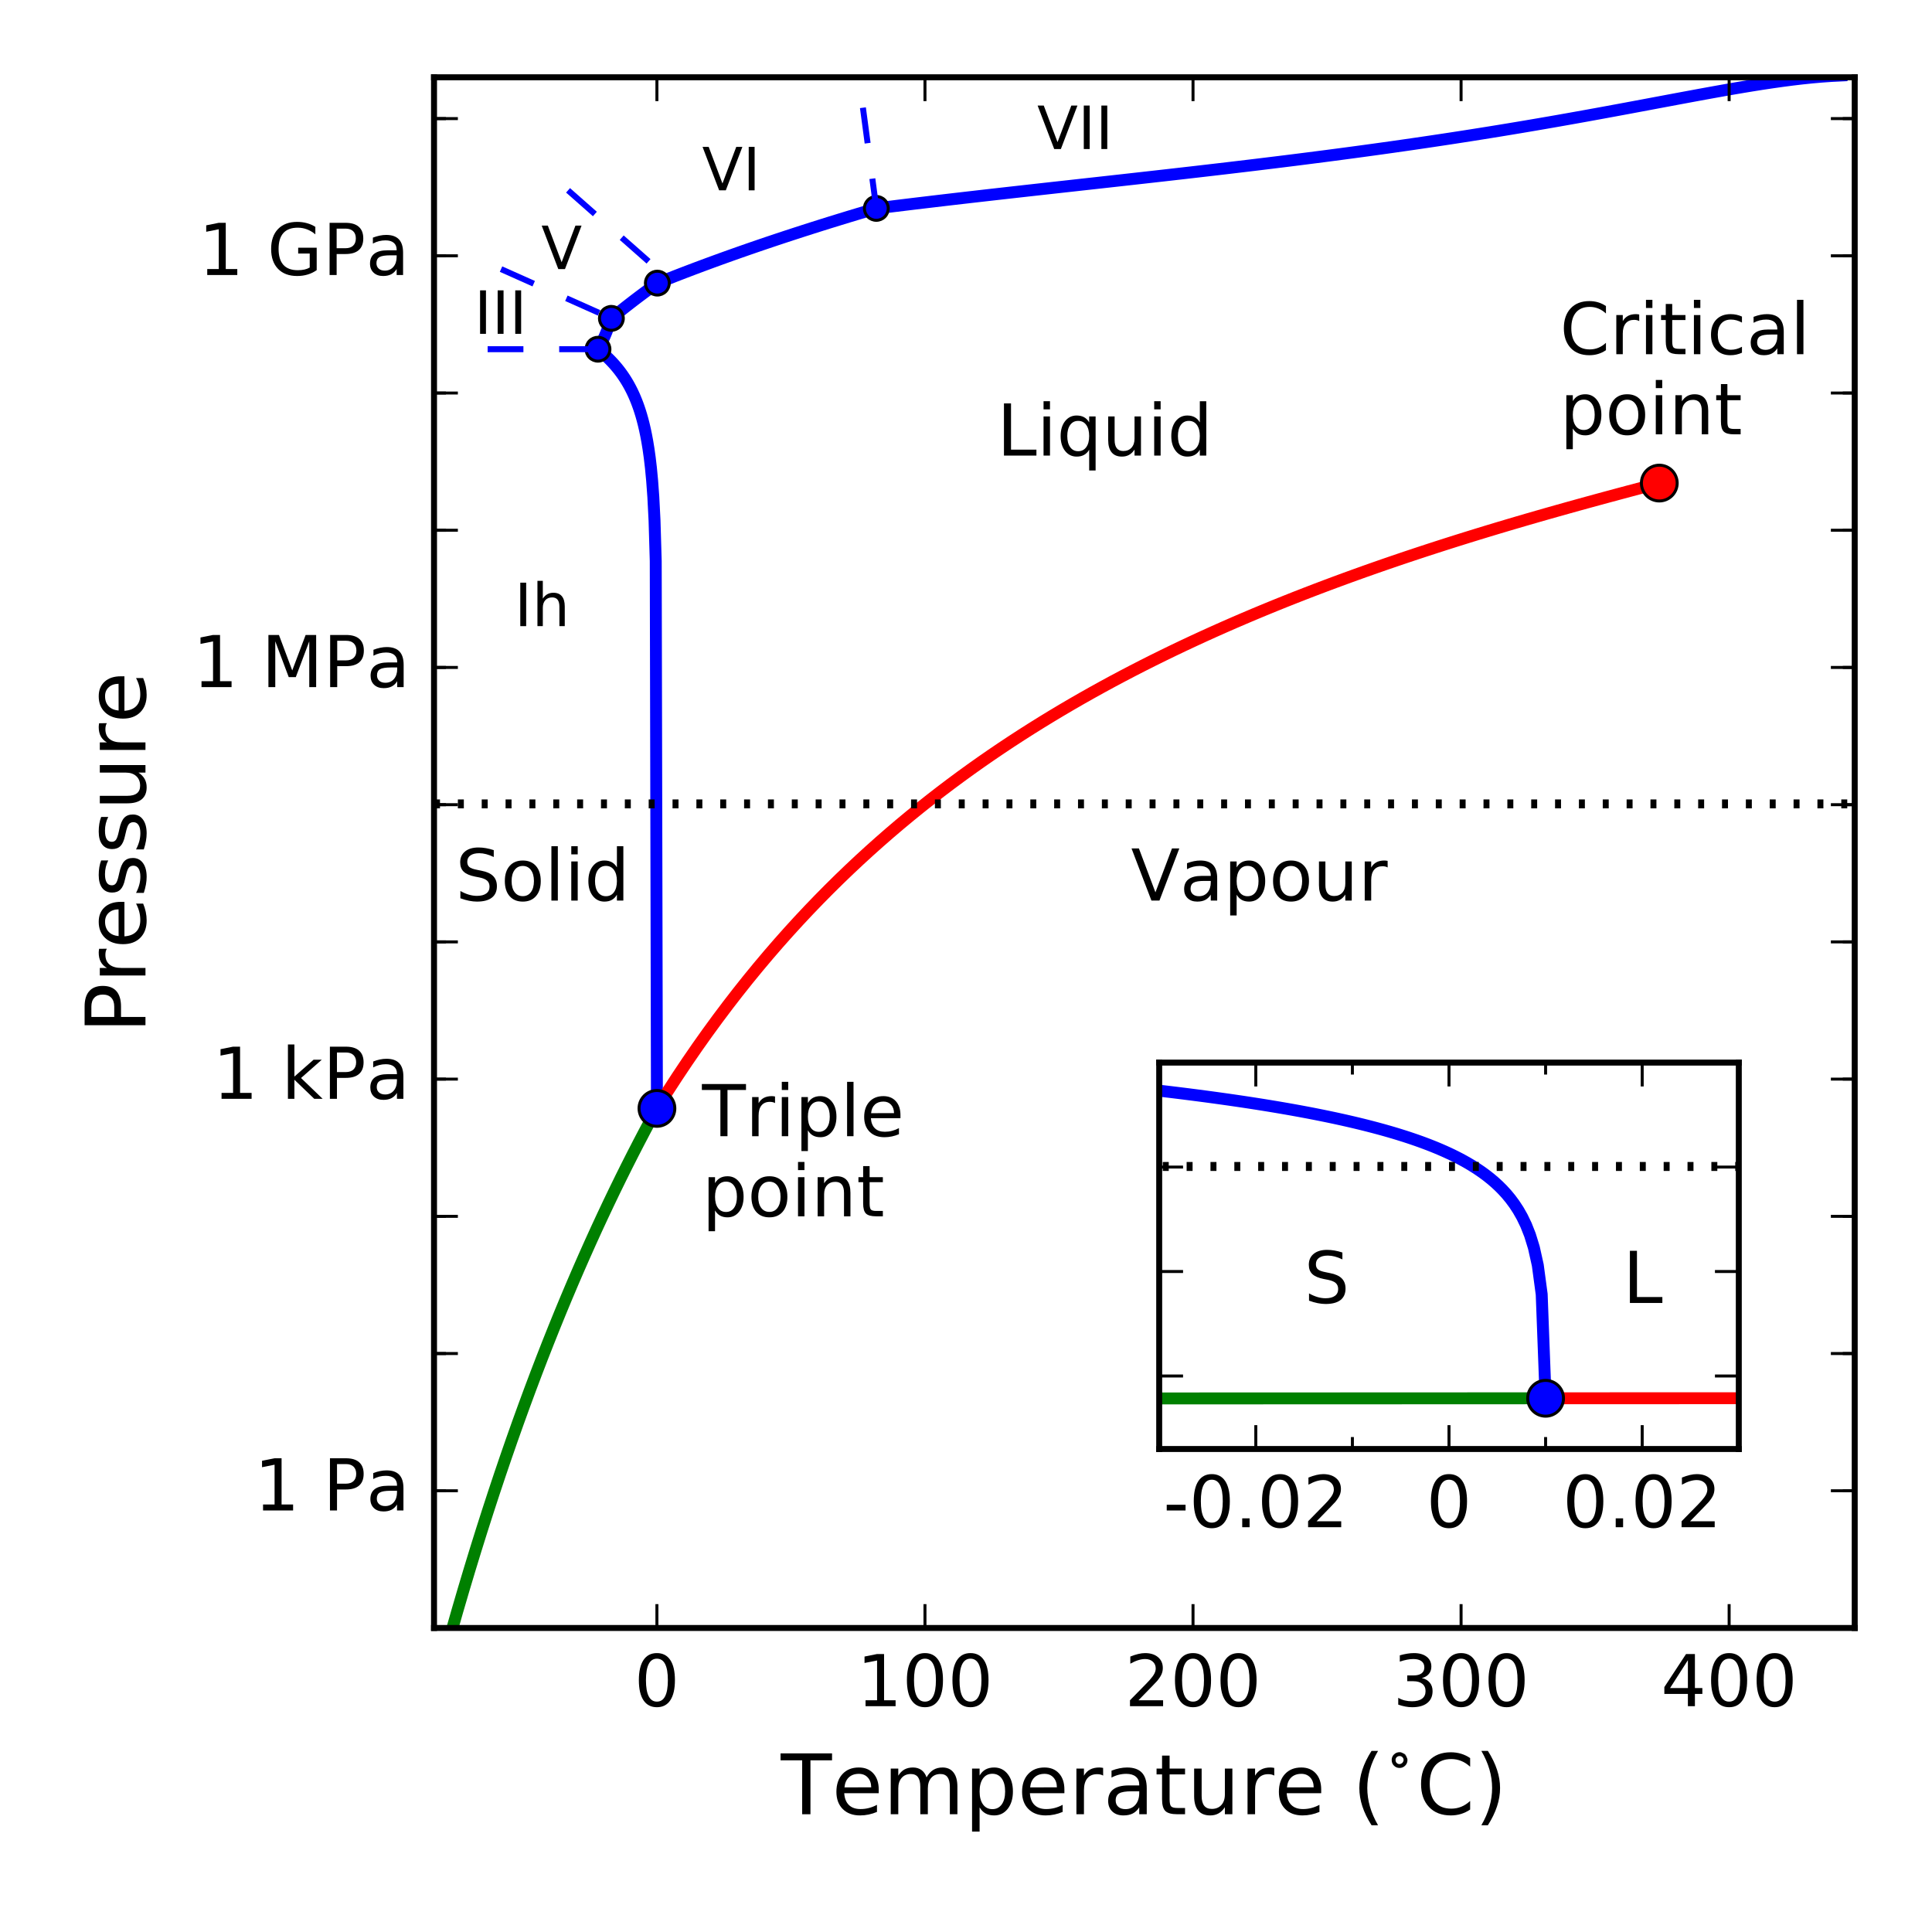 <?xml version="1.0" encoding="utf-8" standalone="no"?>
<!DOCTYPE svg PUBLIC "-//W3C//DTD SVG 1.1//EN"
  "http://www.w3.org/Graphics/SVG/1.1/DTD/svg11.dtd">
<!-- Created with matplotlib (http://matplotlib.org/) -->
<svg height="324pt" version="1.1" viewBox="0 0 324 324" width="324pt" xmlns="http://www.w3.org/2000/svg" xmlns:xlink="http://www.w3.org/1999/xlink">
 <defs>
  <style type="text/css">
*{stroke-linecap:butt;stroke-linejoin:round;stroke-miterlimit:100000;}
  </style>
 </defs>
 <g id="figure_1">
  <g id="patch_1">
   <path d="M 0 324 
L 324 324 
L 324 0 
L 0 0 
z
" style="fill:#ffffff;"/>
  </g>
  <g id="axes_1">
   <g id="patch_2">
    <path d="M 72.786 273.015 
L 311.04 273.015 
L 311.04 12.96 
L 72.786 12.96 
z
" style="fill:#ffffff;"/>
   </g>
   <g id="line2d_1">
    <path clip-path="url(#pd45ed19a26)" d="M 100.282 58.564 
L 100.484 58.724 
L 100.686 58.889 
L 100.887 59.057 
L 101.089 59.229 
L 101.291 59.405 
L 101.493 59.586 
L 101.694 59.772 
L 101.896 59.963 
L 102.098 60.159 
L 102.3 60.36 
L 102.502 60.568 
L 102.703 60.781 
L 102.905 61.001 
L 103.107 61.228 
L 103.309 61.463 
L 103.511 61.705 
L 103.712 61.955 
L 103.914 62.214 
L 104.116 62.483 
L 104.318 62.762 
L 104.519 63.052 
L 104.721 63.353 
L 104.923 63.667 
L 105.125 63.995 
L 105.327 64.337 
L 105.528 64.696 
L 105.73 65.073 
L 105.932 65.468 
L 106.134 65.885 
L 106.336 66.326 
L 106.537 66.793 
L 106.739 67.289 
L 106.941 67.818 
L 107.143 68.384 
L 107.344 68.993 
L 107.546 69.651 
L 107.748 70.367 
L 107.95 71.15 
L 108.152 72.013 
L 108.353 72.974 
L 108.555 74.057 
L 108.757 75.294 
L 108.959 76.733 
L 109.161 78.451 
L 109.362 80.574 
L 109.564 83.337 
L 109.766 87.273 
L 109.968 94.078 
L 110.17 185.881 
" style="fill:none;stroke:#0000ff;stroke-linecap:square;stroke-width:2.0;"/>
   </g>
   <g id="line2d_2">
    <path clip-path="url(#pd45ed19a26)" d="M 100.282 58.564 
L 100.376 58.412 
L 100.469 58.256 
L 100.563 58.093 
L 100.657 57.926 
L 100.75 57.753 
L 100.844 57.575 
L 100.937 57.391 
L 101.031 57.202 
L 101.125 57.006 
L 101.218 56.806 
L 101.312 56.599 
L 101.406 56.387 
L 101.499 56.169 
L 101.593 55.945 
L 101.686 55.715 
L 101.78 55.48 
L 101.874 55.238 
L 101.967 54.991 
L 102.061 54.738 
L 102.155 54.48 
L 102.248 54.215 
L 102.342 53.945 
L 102.436 53.669 
L 102.529 53.388 
" style="fill:none;stroke:#0000ff;stroke-linecap:square;stroke-width:2.0;"/>
   </g>
   <g id="line2d_3">
    <path clip-path="url(#pd45ed19a26)" d="M 102.529 53.388 
L 102.85 53.124 
L 103.172 52.862 
L 103.493 52.602 
L 103.814 52.343 
L 104.135 52.086 
L 104.456 51.831 
L 104.777 51.577 
L 105.098 51.325 
L 105.42 51.075 
L 105.741 50.826 
L 106.062 50.578 
L 106.383 50.332 
L 106.704 50.087 
L 107.025 49.843 
L 107.347 49.601 
L 107.668 49.361 
L 107.989 49.121 
L 108.31 48.883 
L 108.631 48.646 
L 108.952 48.41 
L 109.273 48.175 
L 109.595 47.942 
L 109.916 47.71 
L 110.237 47.478 
" style="fill:none;stroke:#0000ff;stroke-linecap:square;stroke-width:2.0;"/>
   </g>
   <g id="line2d_4">
    <path clip-path="url(#pd45ed19a26)" d="M 110.237 47.478 
L 111.767 46.868 
L 113.297 46.268 
L 114.827 45.677 
L 116.357 45.095 
L 117.887 44.522 
L 119.418 43.957 
L 120.948 43.4 
L 122.478 42.851 
L 124.008 42.31 
L 125.538 41.776 
L 127.068 41.248 
L 128.598 40.728 
L 130.128 40.214 
L 131.658 39.707 
L 133.189 39.206 
L 134.719 38.71 
L 136.249 38.221 
L 137.779 37.737 
L 139.309 37.259 
L 140.839 36.787 
L 142.369 36.319 
L 143.899 35.857 
L 145.429 35.399 
L 146.959 34.947 
" style="fill:none;stroke:#0000ff;stroke-linecap:square;stroke-width:2.0;"/>
   </g>
   <g id="line2d_5">
    <path clip-path="url(#pd45ed19a26)" d="M 146.959 34.947 
L 148.594 34.742 
L 150.229 34.54 
L 151.864 34.34 
L 153.498 34.142 
L 155.133 33.947 
L 156.768 33.753 
L 158.402 33.56 
L 160.037 33.369 
L 161.672 33.18 
L 163.306 32.992 
L 164.941 32.805 
L 166.576 32.619 
L 168.21 32.434 
L 169.845 32.25 
L 171.48 32.067 
L 173.114 31.884 
L 174.749 31.702 
L 176.384 31.52 
L 178.018 31.339 
L 179.653 31.158 
L 181.288 30.976 
L 182.922 30.795 
L 184.557 30.614 
L 186.192 30.432 
L 187.826 30.251 
L 189.461 30.068 
L 191.096 29.885 
L 192.73 29.702 
L 194.365 29.518 
L 196 29.333 
L 197.634 29.147 
L 199.269 28.96 
L 200.904 28.772 
L 202.538 28.583 
L 204.173 28.392 
L 205.808 28.201 
L 207.442 28.007 
L 209.077 27.812 
L 210.712 27.616 
L 212.346 27.417 
L 213.981 27.217 
L 215.616 27.015 
L 217.251 26.811 
L 218.885 26.604 
L 220.52 26.395 
L 222.155 26.185 
L 223.789 25.971 
L 225.424 25.755 
L 227.059 25.537 
L 228.693 25.316 
L 230.328 25.092 
L 231.963 24.865 
L 233.597 24.636 
L 235.232 24.403 
L 236.867 24.168 
L 238.501 23.929 
L 240.136 23.687 
L 241.771 23.442 
L 243.405 23.194 
L 245.04 22.942 
L 246.675 22.687 
L 248.309 22.428 
L 249.944 22.167 
L 251.579 21.901 
L 253.213 21.632 
L 254.848 21.36 
L 256.483 21.084 
L 258.117 20.805 
L 259.752 20.523 
L 261.387 20.238 
L 263.021 19.949 
L 264.656 19.657 
L 266.291 19.363 
L 267.925 19.066 
L 269.56 18.766 
L 271.195 18.464 
L 272.829 18.161 
L 274.464 17.855 
L 276.099 17.549 
L 277.733 17.242 
L 279.368 16.935 
L 281.003 16.629 
L 282.638 16.324 
L 284.272 16.021 
L 285.907 15.72 
L 287.542 15.424 
L 289.176 15.132 
L 290.811 14.847 
L 292.446 14.569 
L 294.08 14.3 
L 295.715 14.042 
L 297.35 13.798 
L 298.984 13.568 
L 300.619 13.355 
L 302.254 13.162 
L 303.888 12.993 
L 305.523 12.849 
L 307.158 12.736 
L 308.792 12.656 
" style="fill:none;stroke:#0000ff;stroke-linecap:square;stroke-width:2.0;"/>
   </g>
   <g id="line2d_6">
    <path clip-path="url(#pd45ed19a26)" d="M 9.851 1163.871 
M 63.204 325 
L 63.557 323.306 
L 64.57 318.573 
L 65.584 313.961 
L 66.597 309.465 
L 67.61 305.081 
L 68.624 300.806 
L 69.637 296.634 
L 70.65 292.562 
L 71.663 288.587 
L 72.677 284.705 
L 73.69 280.914 
L 74.703 277.209 
L 75.717 273.589 
L 76.73 270.049 
L 77.743 266.589 
L 78.757 263.204 
L 79.77 259.893 
L 80.783 256.653 
L 81.797 253.482 
L 82.81 250.378 
L 83.823 247.338 
L 84.837 244.362 
L 85.85 241.446 
L 86.863 238.589 
L 87.877 235.79 
L 88.89 233.046 
L 89.903 230.356 
L 90.916 227.719 
L 91.93 225.133 
L 92.943 222.596 
L 93.956 220.107 
L 94.97 217.665 
L 95.983 215.269 
L 96.996 212.916 
L 98.01 210.607 
L 99.023 208.34 
L 100.036 206.114 
L 101.05 203.928 
L 102.063 201.78 
L 103.076 199.67 
L 104.09 197.597 
L 105.103 195.56 
L 106.116 193.558 
L 107.13 191.589 
L 108.143 189.655 
L 109.156 187.752 
L 110.17 185.881 
" style="fill:none;stroke:#008000;stroke-linecap:square;stroke-width:2.0;"/>
   </g>
   <g id="line2d_7">
    <path clip-path="url(#pd45ed19a26)" d="M 110.17 185.881 
L 111.867 183.181 
L 113.565 180.562 
L 115.263 178.022 
L 116.961 175.556 
L 118.659 173.162 
L 120.357 170.838 
L 122.055 168.58 
L 123.753 166.385 
L 125.451 164.252 
L 127.149 162.178 
L 128.847 160.161 
L 130.545 158.197 
L 132.243 156.287 
L 133.941 154.427 
L 135.639 152.615 
L 137.337 150.851 
L 139.035 149.132 
L 140.733 147.456 
L 142.431 145.822 
L 144.129 144.229 
L 145.827 142.675 
L 147.525 141.158 
L 149.222 139.678 
L 150.92 138.233 
L 152.618 136.823 
L 154.316 135.445 
L 156.014 134.098 
L 157.712 132.783 
L 159.41 131.497 
L 161.108 130.24 
L 162.806 129.01 
L 164.504 127.807 
L 166.202 126.631 
L 167.9 125.479 
L 169.598 124.352 
L 171.296 123.249 
L 172.994 122.168 
L 174.692 121.11 
L 176.39 120.073 
L 178.088 119.057 
L 179.786 118.061 
L 181.484 117.084 
L 183.182 116.127 
L 184.88 115.188 
L 186.577 114.266 
L 188.275 113.363 
L 189.973 112.476 
L 191.671 111.605 
L 193.369 110.75 
L 195.067 109.911 
L 196.765 109.086 
L 198.463 108.276 
L 200.161 107.481 
L 201.859 106.699 
L 203.557 105.93 
L 205.255 105.174 
L 206.953 104.431 
L 208.651 103.7 
L 210.349 102.981 
L 212.047 102.274 
L 213.745 101.578 
L 215.443 100.893 
L 217.141 100.219 
L 218.839 99.555 
L 220.537 98.901 
L 222.235 98.257 
L 223.932 97.623 
L 225.63 96.998 
L 227.328 96.382 
L 229.026 95.774 
L 230.724 95.176 
L 232.422 94.585 
L 234.12 94.003 
L 235.818 93.429 
L 237.516 92.863 
L 239.214 92.303 
L 240.912 91.752 
L 242.61 91.207 
L 244.308 90.669 
L 246.006 90.138 
L 247.704 89.613 
L 249.402 89.094 
L 251.1 88.581 
L 252.798 88.075 
L 254.496 87.574 
L 256.194 87.078 
L 257.892 86.588 
L 259.59 86.102 
L 261.288 85.622 
L 262.985 85.146 
L 264.683 84.674 
L 266.381 84.206 
L 268.079 83.742 
L 269.777 83.282 
L 271.475 82.825 
L 273.173 82.37 
L 274.871 81.918 
L 276.569 81.466 
L 278.267 81.013 
" style="fill:none;stroke:#ff0000;stroke-linecap:square;stroke-width:2.0;"/>
   </g>
   <g id="line2d_8">
    <defs>
     <path d="M 0 3 
C 0.796 3 1.559 2.684 2.121 2.121 
C 2.684 1.559 3 0.796 3 0 
C 3 -0.796 2.684 -1.559 2.121 -2.121 
C 1.559 -2.684 0.796 -3 0 -3 
C -0.796 -3 -1.559 -2.684 -2.121 -2.121 
C -2.684 -1.559 -3 -0.796 -3 0 
C -3 0.796 -2.684 1.559 -2.121 2.121 
C -1.559 2.684 -0.796 3 0 3 
z
" id="mc23dc4ee56" style="stroke:#000000;stroke-width:0.5;"/>
    </defs>
    <g clip-path="url(#pd45ed19a26)">
     <use style="fill:#0000ff;stroke:#000000;stroke-width:0.5;" x="110.17" xlink:href="#mc23dc4ee56" y="185.881"/>
    </g>
   </g>
   <g id="line2d_9">
    <defs>
     <path d="M 0 2 
C 0.53 2 1.039 1.789 1.414 1.414 
C 1.789 1.039 2 0.53 2 0 
C 2 -0.53 1.789 -1.039 1.414 -1.414 
C 1.039 -1.789 0.53 -2 0 -2 
C -0.53 -2 -1.039 -1.789 -1.414 -1.414 
C -1.789 -1.039 -2 -0.53 -2 0 
C -2 0.53 -1.789 1.039 -1.414 1.414 
C -1.039 1.789 -0.53 2 0 2 
z
" id="me46145c765" style="stroke:#000000;stroke-width:0.5;"/>
    </defs>
    <g clip-path="url(#pd45ed19a26)">
     <use style="fill:#0000ff;stroke:#000000;stroke-width:0.5;" x="100.282" xlink:href="#me46145c765" y="58.564"/>
    </g>
   </g>
   <g id="line2d_10">
    <g clip-path="url(#pd45ed19a26)">
     <use style="fill:#0000ff;stroke:#000000;stroke-width:0.5;" x="102.529" xlink:href="#me46145c765" y="53.388"/>
    </g>
   </g>
   <g id="line2d_11">
    <g clip-path="url(#pd45ed19a26)">
     <use style="fill:#0000ff;stroke:#000000;stroke-width:0.5;" x="110.237" xlink:href="#me46145c765" y="47.478"/>
    </g>
   </g>
   <g id="line2d_12">
    <g clip-path="url(#pd45ed19a26)">
     <use style="fill:#0000ff;stroke:#000000;stroke-width:0.5;" x="146.959" xlink:href="#me46145c765" y="34.947"/>
    </g>
   </g>
   <g id="line2d_13">
    <defs>
     <path d="M 0 3 
C 0.796 3 1.559 2.684 2.121 2.121 
C 2.684 1.559 3 0.796 3 0 
C 3 -0.796 2.684 -1.559 2.121 -2.121 
C 1.559 -2.684 0.796 -3 0 -3 
C -0.796 -3 -1.559 -2.684 -2.121 -2.121 
C -2.684 -1.559 -3 -0.796 -3 0 
C -3 0.796 -2.684 1.559 -2.121 2.121 
C -1.559 2.684 -0.796 3 0 3 
z
" id="m3ed85ed238" style="stroke:#000000;stroke-width:0.5;"/>
    </defs>
    <g clip-path="url(#pd45ed19a26)">
     <use style="fill:#ff0000;stroke:#000000;stroke-width:0.5;" x="278.267" xlink:href="#m3ed85ed238" y="81.013"/>
    </g>
   </g>
   <g id="line2d_14">
    <path clip-path="url(#pd45ed19a26)" d="M 81.777 58.564 
L 100.282 58.564 
" style="fill:none;stroke:#0000ff;stroke-dasharray:6,6;stroke-dashoffset:0.0;"/>
   </g>
   <g id="line2d_15">
    <path clip-path="url(#pd45ed19a26)" d="M 84.025 45.129 
L 102.529 53.388 
" style="fill:none;stroke:#0000ff;stroke-dasharray:6,6;stroke-dashoffset:0.0;"/>
   </g>
   <g id="line2d_16">
    <path clip-path="url(#pd45ed19a26)" d="M 95.263 31.919 
L 110.237 45.129 
" style="fill:none;stroke:#0000ff;stroke-dasharray:6,6;stroke-dashoffset:0.0;"/>
   </g>
   <g id="line2d_17">
    <path clip-path="url(#pd45ed19a26)" d="M 144.712 18.065 
L 146.959 34.947 
" style="fill:none;stroke:#0000ff;stroke-dasharray:6,6;stroke-dashoffset:0.0;"/>
   </g>
   <g id="line2d_18">
    <path clip-path="url(#pd45ed19a26)" d="M 72.786 134.814 
L 311.04 134.814 
" style="fill:none;stroke:#000000;stroke-dasharray:1,3;stroke-dashoffset:0.0;stroke-width:1.5;"/>
   </g>
   <g id="patch_3">
    <path d="M 72.786 273.015 
L 72.786 12.96 
" style="fill:none;stroke:#000000;stroke-linecap:square;stroke-linejoin:miter;"/>
   </g>
   <g id="patch_4">
    <path d="M 311.04 273.015 
L 311.04 12.96 
" style="fill:none;stroke:#000000;stroke-linecap:square;stroke-linejoin:miter;"/>
   </g>
   <g id="patch_5">
    <path d="M 72.786 12.96 
L 311.04 12.96 
" style="fill:none;stroke:#000000;stroke-linecap:square;stroke-linejoin:miter;"/>
   </g>
   <g id="patch_6">
    <path d="M 72.786 273.015 
L 311.04 273.015 
" style="fill:none;stroke:#000000;stroke-linecap:square;stroke-linejoin:miter;"/>
   </g>
   <g id="matplotlib.axis_1">
    <g id="xtick_1">
     <g id="line2d_19">
      <defs>
       <path d="M 0 0 
L 0 -4 
" id="m47b3e005eb" style="stroke:#000000;stroke-width:0.5;"/>
      </defs>
      <g>
       <use style="stroke:#000000;stroke-width:0.5;" x="110.165" xlink:href="#m47b3e005eb" y="273.015"/>
      </g>
     </g>
     <g id="line2d_20">
      <defs>
       <path d="M 0 0 
L 0 4 
" id="m3fbd9dfde3" style="stroke:#000000;stroke-width:0.5;"/>
      </defs>
      <g>
       <use style="stroke:#000000;stroke-width:0.5;" x="110.165" xlink:href="#m3fbd9dfde3" y="12.96"/>
      </g>
     </g>
     <g id="text_1">
      <!-- 0 -->
      <defs>
       <path d="M 31.781 66.406 
Q 24.172 66.406 20.328 58.906 
Q 16.5 51.422 16.5 36.375 
Q 16.5 21.391 20.328 13.891 
Q 24.172 6.391 31.781 6.391 
Q 39.453 6.391 43.281 13.891 
Q 47.125 21.391 47.125 36.375 
Q 47.125 51.422 43.281 58.906 
Q 39.453 66.406 31.781 66.406 
M 31.781 74.219 
Q 44.047 74.219 50.516 64.516 
Q 56.984 54.828 56.984 36.375 
Q 56.984 17.969 50.516 8.266 
Q 44.047 -1.422 31.781 -1.422 
Q 19.531 -1.422 13.062 8.266 
Q 6.594 17.969 6.594 36.375 
Q 6.594 54.828 13.062 64.516 
Q 19.531 74.219 31.781 74.219 
" id="BitstreamVeraSans-Roman-30"/>
      </defs>
      <g transform="translate(106.348 286.133)scale(0.12 -0.12)">
       <use xlink:href="#BitstreamVeraSans-Roman-30"/>
      </g>
     </g>
    </g>
    <g id="xtick_2">
     <g id="line2d_21">
      <g>
       <use style="stroke:#000000;stroke-width:0.5;" x="155.119" xlink:href="#m47b3e005eb" y="273.015"/>
      </g>
     </g>
     <g id="line2d_22">
      <g>
       <use style="stroke:#000000;stroke-width:0.5;" x="155.119" xlink:href="#m3fbd9dfde3" y="12.96"/>
      </g>
     </g>
     <g id="text_2">
      <!-- 100 -->
      <defs>
       <path d="M 12.406 8.297 
L 28.516 8.297 
L 28.516 63.922 
L 10.984 60.406 
L 10.984 69.391 
L 28.422 72.906 
L 38.281 72.906 
L 38.281 8.297 
L 54.391 8.297 
L 54.391 0 
L 12.406 0 
z
" id="BitstreamVeraSans-Roman-31"/>
      </defs>
      <g transform="translate(143.666 286.133)scale(0.12 -0.12)">
       <use xlink:href="#BitstreamVeraSans-Roman-31"/>
       <use x="63.623" xlink:href="#BitstreamVeraSans-Roman-30"/>
       <use x="127.246" xlink:href="#BitstreamVeraSans-Roman-30"/>
      </g>
     </g>
    </g>
    <g id="xtick_3">
     <g id="line2d_23">
      <g>
       <use style="stroke:#000000;stroke-width:0.5;" x="200.072" xlink:href="#m47b3e005eb" y="273.015"/>
      </g>
     </g>
     <g id="line2d_24">
      <g>
       <use style="stroke:#000000;stroke-width:0.5;" x="200.072" xlink:href="#m3fbd9dfde3" y="12.96"/>
      </g>
     </g>
     <g id="text_3">
      <!-- 200 -->
      <defs>
       <path d="M 19.188 8.297 
L 53.609 8.297 
L 53.609 0 
L 7.328 0 
L 7.328 8.297 
Q 12.938 14.109 22.625 23.891 
Q 32.328 33.688 34.812 36.531 
Q 39.547 41.844 41.422 45.531 
Q 43.312 49.219 43.312 52.781 
Q 43.312 58.594 39.234 62.25 
Q 35.156 65.922 28.609 65.922 
Q 23.969 65.922 18.812 64.312 
Q 13.672 62.703 7.812 59.422 
L 7.812 69.391 
Q 13.766 71.781 18.938 73 
Q 24.125 74.219 28.422 74.219 
Q 39.75 74.219 46.484 68.547 
Q 53.219 62.891 53.219 53.422 
Q 53.219 48.922 51.531 44.891 
Q 49.859 40.875 45.406 35.406 
Q 44.188 33.984 37.641 27.219 
Q 31.109 20.453 19.188 8.297 
" id="BitstreamVeraSans-Roman-32"/>
      </defs>
      <g transform="translate(188.62 286.133)scale(0.12 -0.12)">
       <use xlink:href="#BitstreamVeraSans-Roman-32"/>
       <use x="63.623" xlink:href="#BitstreamVeraSans-Roman-30"/>
       <use x="127.246" xlink:href="#BitstreamVeraSans-Roman-30"/>
      </g>
     </g>
    </g>
    <g id="xtick_4">
     <g id="line2d_25">
      <g>
       <use style="stroke:#000000;stroke-width:0.5;" x="245.026" xlink:href="#m47b3e005eb" y="273.015"/>
      </g>
     </g>
     <g id="line2d_26">
      <g>
       <use style="stroke:#000000;stroke-width:0.5;" x="245.026" xlink:href="#m3fbd9dfde3" y="12.96"/>
      </g>
     </g>
     <g id="text_4">
      <!-- 300 -->
      <defs>
       <path d="M 40.578 39.312 
Q 47.656 37.797 51.625 33 
Q 55.609 28.219 55.609 21.188 
Q 55.609 10.406 48.188 4.484 
Q 40.766 -1.422 27.094 -1.422 
Q 22.516 -1.422 17.656 -0.516 
Q 12.797 0.391 7.625 2.203 
L 7.625 11.719 
Q 11.719 9.328 16.594 8.109 
Q 21.484 6.891 26.812 6.891 
Q 36.078 6.891 40.938 10.547 
Q 45.797 14.203 45.797 21.188 
Q 45.797 27.641 41.281 31.266 
Q 36.766 34.906 28.719 34.906 
L 20.219 34.906 
L 20.219 43.016 
L 29.109 43.016 
Q 36.375 43.016 40.234 45.922 
Q 44.094 48.828 44.094 54.297 
Q 44.094 59.906 40.109 62.906 
Q 36.141 65.922 28.719 65.922 
Q 24.656 65.922 20.016 65.031 
Q 15.375 64.156 9.812 62.312 
L 9.812 71.094 
Q 15.438 72.656 20.344 73.438 
Q 25.25 74.219 29.594 74.219 
Q 40.828 74.219 47.359 69.109 
Q 53.906 64.016 53.906 55.328 
Q 53.906 49.266 50.438 45.094 
Q 46.969 40.922 40.578 39.312 
" id="BitstreamVeraSans-Roman-33"/>
      </defs>
      <g transform="translate(233.573 286.133)scale(0.12 -0.12)">
       <use xlink:href="#BitstreamVeraSans-Roman-33"/>
       <use x="63.623" xlink:href="#BitstreamVeraSans-Roman-30"/>
       <use x="127.246" xlink:href="#BitstreamVeraSans-Roman-30"/>
      </g>
     </g>
    </g>
    <g id="xtick_5">
     <g id="line2d_27">
      <g>
       <use style="stroke:#000000;stroke-width:0.5;" x="289.979" xlink:href="#m47b3e005eb" y="273.015"/>
      </g>
     </g>
     <g id="line2d_28">
      <g>
       <use style="stroke:#000000;stroke-width:0.5;" x="289.979" xlink:href="#m3fbd9dfde3" y="12.96"/>
      </g>
     </g>
     <g id="text_5">
      <!-- 400 -->
      <defs>
       <path d="M 37.797 64.312 
L 12.891 25.391 
L 37.797 25.391 
z
M 35.203 72.906 
L 47.609 72.906 
L 47.609 25.391 
L 58.016 25.391 
L 58.016 17.188 
L 47.609 17.188 
L 47.609 0 
L 37.797 0 
L 37.797 17.188 
L 4.891 17.188 
L 4.891 26.703 
z
" id="BitstreamVeraSans-Roman-34"/>
      </defs>
      <g transform="translate(278.527 286.133)scale(0.12 -0.12)">
       <use xlink:href="#BitstreamVeraSans-Roman-34"/>
       <use x="63.623" xlink:href="#BitstreamVeraSans-Roman-30"/>
       <use x="127.246" xlink:href="#BitstreamVeraSans-Roman-30"/>
      </g>
     </g>
    </g>
    <g id="text_6">
     <!-- Temperature ($\mathregular{^{\circ}C}$) -->
     <defs>
      <path d="M 23.203 38.703 
Q 31 30.797 31 25.188 
Q 31 19.594 27.047 15.641 
Q 23.094 11.703 17.5 11.703 
Q 11.797 11.703 7.891 15.641 
Q 4 19.594 4 25.406 
Q 4 31 7.953 34.844 
Q 11.906 38.703 17.703 38.703 
Q 23.203 38.703 31 30.797 
M 20.406 18.297 
Q 24.406 22.297 24.406 25.188 
Q 24.406 28.094 22.406 30.094 
Q 20.406 32.094 17.703 32.094 
Q 14.594 32.094 12.594 30.141 
Q 10.594 28.203 10.594 25.406 
Q 10.594 22.297 12.547 20.297 
Q 14.5 18.297 17.5 18.297 
Q 20.406 18.297 24.406 22.297 
" id="STIXGeneral-Regular-2218"/>
      <path d="M 52 44.188 
Q 55.375 50.25 60.062 53.125 
Q 64.75 56 71.094 56 
Q 79.641 56 84.281 50.016 
Q 88.922 44.047 88.922 33.016 
L 88.922 0 
L 79.891 0 
L 79.891 32.719 
Q 79.891 40.578 77.094 44.375 
Q 74.312 48.188 68.609 48.188 
Q 61.625 48.188 57.562 43.547 
Q 53.516 38.922 53.516 30.906 
L 53.516 0 
L 44.484 0 
L 44.484 32.719 
Q 44.484 40.625 41.703 44.406 
Q 38.922 48.188 33.109 48.188 
Q 26.219 48.188 22.156 43.531 
Q 18.109 38.875 18.109 30.906 
L 18.109 0 
L 9.078 0 
L 9.078 54.688 
L 18.109 54.688 
L 18.109 46.188 
Q 21.188 51.219 25.484 53.609 
Q 29.781 56 35.688 56 
Q 41.656 56 45.828 52.969 
Q 50 49.953 52 44.188 
" id="BitstreamVeraSans-Roman-6d"/>
      <path d="M 8.016 75.875 
L 15.828 75.875 
Q 23.141 64.359 26.781 53.312 
Q 30.422 42.281 30.422 31.391 
Q 30.422 20.453 26.781 9.375 
Q 23.141 -1.703 15.828 -13.188 
L 8.016 -13.188 
Q 14.5 -2 17.703 9.062 
Q 20.906 20.125 20.906 31.391 
Q 20.906 42.672 17.703 53.656 
Q 14.5 64.656 8.016 75.875 
" id="BitstreamVeraSans-Roman-29"/>
      <path id="BitstreamVeraSans-Roman-20"/>
      <path d="M 56.203 29.594 
L 56.203 25.203 
L 14.891 25.203 
Q 15.484 15.922 20.484 11.062 
Q 25.484 6.203 34.422 6.203 
Q 39.594 6.203 44.453 7.469 
Q 49.312 8.734 54.109 11.281 
L 54.109 2.781 
Q 49.266 0.734 44.188 -0.344 
Q 39.109 -1.422 33.891 -1.422 
Q 20.797 -1.422 13.156 6.188 
Q 5.516 13.812 5.516 26.812 
Q 5.516 40.234 12.766 48.109 
Q 20.016 56 32.328 56 
Q 43.359 56 49.781 48.891 
Q 56.203 41.797 56.203 29.594 
M 47.219 32.234 
Q 47.125 39.594 43.094 43.984 
Q 39.062 48.391 32.422 48.391 
Q 24.906 48.391 20.391 44.141 
Q 15.875 39.891 15.188 32.172 
z
" id="BitstreamVeraSans-Roman-65"/>
      <path d="M -0.297 72.906 
L 61.375 72.906 
L 61.375 64.594 
L 35.5 64.594 
L 35.5 0 
L 25.594 0 
L 25.594 64.594 
L -0.297 64.594 
z
" id="BitstreamVeraSans-Roman-54"/>
      <path d="M 8.5 21.578 
L 8.5 54.688 
L 17.484 54.688 
L 17.484 21.922 
Q 17.484 14.156 20.5 10.266 
Q 23.531 6.391 29.594 6.391 
Q 36.859 6.391 41.078 11.031 
Q 45.312 15.672 45.312 23.688 
L 45.312 54.688 
L 54.297 54.688 
L 54.297 0 
L 45.312 0 
L 45.312 8.406 
Q 42.047 3.422 37.719 1 
Q 33.406 -1.422 27.688 -1.422 
Q 18.266 -1.422 13.375 4.438 
Q 8.5 10.297 8.5 21.578 
" id="BitstreamVeraSans-Roman-75"/>
      <path d="M 41.109 46.297 
Q 39.594 47.172 37.812 47.578 
Q 36.031 48 33.891 48 
Q 26.266 48 22.188 43.047 
Q 18.109 38.094 18.109 28.812 
L 18.109 0 
L 9.078 0 
L 9.078 54.688 
L 18.109 54.688 
L 18.109 46.188 
Q 20.953 51.172 25.484 53.578 
Q 30.031 56 36.531 56 
Q 37.453 56 38.578 55.875 
Q 39.703 55.766 41.062 55.516 
z
" id="BitstreamVeraSans-Roman-72"/>
      <path d="M 18.312 70.219 
L 18.312 54.688 
L 36.812 54.688 
L 36.812 47.703 
L 18.312 47.703 
L 18.312 18.016 
Q 18.312 11.328 20.141 9.422 
Q 21.969 7.516 27.594 7.516 
L 36.812 7.516 
L 36.812 0 
L 27.594 0 
Q 17.188 0 13.234 3.875 
Q 9.281 7.766 9.281 18.016 
L 9.281 47.703 
L 2.688 47.703 
L 2.688 54.688 
L 9.281 54.688 
L 9.281 70.219 
z
" id="BitstreamVeraSans-Roman-74"/>
      <path d="M 31 75.875 
Q 24.469 64.656 21.281 53.656 
Q 18.109 42.672 18.109 31.391 
Q 18.109 20.125 21.312 9.062 
Q 24.516 -2 31 -13.188 
L 23.188 -13.188 
Q 15.875 -1.703 12.234 9.375 
Q 8.594 20.453 8.594 31.391 
Q 8.594 42.281 12.203 53.312 
Q 15.828 64.359 23.188 75.875 
z
" id="BitstreamVeraSans-Roman-28"/>
      <path d="M 34.281 27.484 
Q 23.391 27.484 19.188 25 
Q 14.984 22.516 14.984 16.5 
Q 14.984 11.719 18.141 8.906 
Q 21.297 6.109 26.703 6.109 
Q 34.188 6.109 38.703 11.406 
Q 43.219 16.703 43.219 25.484 
L 43.219 27.484 
z
M 52.203 31.203 
L 52.203 0 
L 43.219 0 
L 43.219 8.297 
Q 40.141 3.328 35.547 0.953 
Q 30.953 -1.422 24.312 -1.422 
Q 15.922 -1.422 10.953 3.297 
Q 6 8.016 6 15.922 
Q 6 25.141 12.172 29.828 
Q 18.359 34.516 30.609 34.516 
L 43.219 34.516 
L 43.219 35.406 
Q 43.219 41.609 39.141 45 
Q 35.062 48.391 27.688 48.391 
Q 23 48.391 18.547 47.266 
Q 14.109 46.141 10.016 43.891 
L 10.016 52.203 
Q 14.938 54.109 19.578 55.047 
Q 24.219 56 28.609 56 
Q 40.484 56 46.344 49.844 
Q 52.203 43.703 52.203 31.203 
" id="BitstreamVeraSans-Roman-61"/>
      <path d="M 18.109 8.203 
L 18.109 -20.797 
L 9.078 -20.797 
L 9.078 54.688 
L 18.109 54.688 
L 18.109 46.391 
Q 20.953 51.266 25.266 53.625 
Q 29.594 56 35.594 56 
Q 45.562 56 51.781 48.094 
Q 58.016 40.188 58.016 27.297 
Q 58.016 14.406 51.781 6.484 
Q 45.562 -1.422 35.594 -1.422 
Q 29.594 -1.422 25.266 0.953 
Q 20.953 3.328 18.109 8.203 
M 48.688 27.297 
Q 48.688 37.203 44.609 42.844 
Q 40.531 48.484 33.406 48.484 
Q 26.266 48.484 22.188 42.844 
Q 18.109 37.203 18.109 27.297 
Q 18.109 17.391 22.188 11.75 
Q 26.266 6.109 33.406 6.109 
Q 40.531 6.109 44.609 11.75 
Q 48.688 17.391 48.688 27.297 
" id="BitstreamVeraSans-Roman-70"/>
      <path d="M 64.406 67.281 
L 64.406 56.891 
Q 59.422 61.531 53.781 63.812 
Q 48.141 66.109 41.797 66.109 
Q 29.297 66.109 22.656 58.469 
Q 16.016 50.828 16.016 36.375 
Q 16.016 21.969 22.656 14.328 
Q 29.297 6.688 41.797 6.688 
Q 48.141 6.688 53.781 8.984 
Q 59.422 11.281 64.406 15.922 
L 64.406 5.609 
Q 59.234 2.094 53.438 0.328 
Q 47.656 -1.422 41.219 -1.422 
Q 24.656 -1.422 15.125 8.703 
Q 5.609 18.844 5.609 36.375 
Q 5.609 53.953 15.125 64.078 
Q 24.656 74.219 41.219 74.219 
Q 47.75 74.219 53.531 72.484 
Q 59.328 70.75 64.406 67.281 
" id="BitstreamVeraSans-Roman-43"/>
     </defs>
     <g transform="translate(130.943 304.269)scale(0.14 -0.14)">
      <use transform="translate(0.0 0.125)" xlink:href="#BitstreamVeraSans-Roman-54"/>
      <use transform="translate(61.084 0.125)" xlink:href="#BitstreamVeraSans-Roman-65"/>
      <use transform="translate(122.607 0.125)" xlink:href="#BitstreamVeraSans-Roman-6d"/>
      <use transform="translate(220.02 0.125)" xlink:href="#BitstreamVeraSans-Roman-70"/>
      <use transform="translate(283.496 0.125)" xlink:href="#BitstreamVeraSans-Roman-65"/>
      <use transform="translate(345.02 0.125)" xlink:href="#BitstreamVeraSans-Roman-72"/>
      <use transform="translate(386.133 0.125)" xlink:href="#BitstreamVeraSans-Roman-61"/>
      <use transform="translate(447.412 0.125)" xlink:href="#BitstreamVeraSans-Roman-74"/>
      <use transform="translate(486.621 0.125)" xlink:href="#BitstreamVeraSans-Roman-75"/>
      <use transform="translate(550.0 0.125)" xlink:href="#BitstreamVeraSans-Roman-72"/>
      <use transform="translate(591.113 0.125)" xlink:href="#BitstreamVeraSans-Roman-65"/>
      <use transform="translate(652.637 0.125)" xlink:href="#BitstreamVeraSans-Roman-20"/>
      <use transform="translate(684.424 0.125)" xlink:href="#BitstreamVeraSans-Roman-28"/>
      <use transform="translate(728.95 47.375)scale(0.7)" xlink:href="#STIXGeneral-Regular-2218"/>
      <use transform="translate(761.325 0.125)" xlink:href="#BitstreamVeraSans-Roman-43"/>
      <use transform="translate(831.149 0.125)" xlink:href="#BitstreamVeraSans-Roman-29"/>
     </g>
    </g>
   </g>
   <g id="matplotlib.axis_2">
    <g id="ytick_1">
     <g id="line2d_29">
      <defs>
       <path d="M 0 0 
L 4 0 
" id="mf1b644ef41" style="stroke:#000000;stroke-width:0.5;"/>
      </defs>
      <g>
       <use style="stroke:#000000;stroke-width:0.5;" x="72.786" xlink:href="#mf1b644ef41" y="273.015"/>
      </g>
     </g>
     <g id="line2d_30">
      <defs>
       <path d="M 0 0 
L -4 0 
" id="mccf0b4ef10" style="stroke:#000000;stroke-width:0.5;"/>
      </defs>
      <g>
       <use style="stroke:#000000;stroke-width:0.5;" x="311.04" xlink:href="#mccf0b4ef10" y="273.015"/>
      </g>
     </g>
    </g>
    <g id="ytick_2">
     <g id="line2d_31">
      <g>
       <use style="stroke:#000000;stroke-width:0.5;" x="72.786" xlink:href="#mf1b644ef41" y="250.003"/>
      </g>
     </g>
     <g id="line2d_32">
      <g>
       <use style="stroke:#000000;stroke-width:0.5;" x="311.04" xlink:href="#mccf0b4ef10" y="250.003"/>
      </g>
     </g>
     <g id="text_7">
      <!-- $\mathregular{1\ Pa}$ -->
      <defs>
       <path d="M 19.672 64.797 
L 19.672 37.406 
L 32.078 37.406 
Q 38.969 37.406 42.719 40.969 
Q 46.484 44.531 46.484 51.125 
Q 46.484 57.672 42.719 61.234 
Q 38.969 64.797 32.078 64.797 
z
M 9.812 72.906 
L 32.078 72.906 
Q 44.344 72.906 50.609 67.359 
Q 56.891 61.812 56.891 51.125 
Q 56.891 40.328 50.609 34.812 
Q 44.344 29.297 32.078 29.297 
L 19.672 29.297 
L 19.672 0 
L 9.812 0 
z
" id="BitstreamVeraSans-Roman-50"/>
      </defs>
      <g transform="translate(42.626 253.315)scale(0.12 -0.12)">
       <use transform="translate(0.0 0.094)" xlink:href="#BitstreamVeraSans-Roman-31"/>
       <use transform="translate(96.093 0.094)" xlink:href="#BitstreamVeraSans-Roman-50"/>
       <use transform="translate(156.396 0.094)" xlink:href="#BitstreamVeraSans-Roman-61"/>
      </g>
     </g>
    </g>
    <g id="ytick_3">
     <g id="line2d_33">
      <g>
       <use style="stroke:#000000;stroke-width:0.5;" x="72.786" xlink:href="#mf1b644ef41" y="226.992"/>
      </g>
     </g>
     <g id="line2d_34">
      <g>
       <use style="stroke:#000000;stroke-width:0.5;" x="311.04" xlink:href="#mccf0b4ef10" y="226.992"/>
      </g>
     </g>
    </g>
    <g id="ytick_4">
     <g id="line2d_35">
      <g>
       <use style="stroke:#000000;stroke-width:0.5;" x="72.786" xlink:href="#mf1b644ef41" y="203.98"/>
      </g>
     </g>
     <g id="line2d_36">
      <g>
       <use style="stroke:#000000;stroke-width:0.5;" x="311.04" xlink:href="#mccf0b4ef10" y="203.98"/>
      </g>
     </g>
    </g>
    <g id="ytick_5">
     <g id="line2d_37">
      <g>
       <use style="stroke:#000000;stroke-width:0.5;" x="72.786" xlink:href="#mf1b644ef41" y="180.969"/>
      </g>
     </g>
     <g id="line2d_38">
      <g>
       <use style="stroke:#000000;stroke-width:0.5;" x="311.04" xlink:href="#mccf0b4ef10" y="180.969"/>
      </g>
     </g>
     <g id="text_8">
      <!-- $\mathregular{1\ kPa}$ -->
      <defs>
       <path d="M 9.078 75.984 
L 18.109 75.984 
L 18.109 31.109 
L 44.922 54.688 
L 56.391 54.688 
L 27.391 29.109 
L 57.625 0 
L 45.906 0 
L 18.109 26.703 
L 18.109 0 
L 9.078 0 
z
" id="BitstreamVeraSans-Roman-6b"/>
      </defs>
      <g transform="translate(35.666 184.28)scale(0.12 -0.12)">
       <use transform="translate(0.0 0.016)" xlink:href="#BitstreamVeraSans-Roman-31"/>
       <use transform="translate(96.093 0.016)" xlink:href="#BitstreamVeraSans-Roman-6b"/>
       <use transform="translate(154.004 0.016)" xlink:href="#BitstreamVeraSans-Roman-50"/>
       <use transform="translate(214.306 0.016)" xlink:href="#BitstreamVeraSans-Roman-61"/>
      </g>
     </g>
    </g>
    <g id="ytick_6">
     <g id="line2d_39">
      <g>
       <use style="stroke:#000000;stroke-width:0.5;" x="72.786" xlink:href="#mf1b644ef41" y="157.957"/>
      </g>
     </g>
     <g id="line2d_40">
      <g>
       <use style="stroke:#000000;stroke-width:0.5;" x="311.04" xlink:href="#mccf0b4ef10" y="157.957"/>
      </g>
     </g>
    </g>
    <g id="ytick_7">
     <g id="line2d_41">
      <g>
       <use style="stroke:#000000;stroke-width:0.5;" x="72.786" xlink:href="#mf1b644ef41" y="134.945"/>
      </g>
     </g>
     <g id="line2d_42">
      <g>
       <use style="stroke:#000000;stroke-width:0.5;" x="311.04" xlink:href="#mccf0b4ef10" y="134.945"/>
      </g>
     </g>
    </g>
    <g id="ytick_8">
     <g id="line2d_43">
      <g>
       <use style="stroke:#000000;stroke-width:0.5;" x="72.786" xlink:href="#mf1b644ef41" y="111.934"/>
      </g>
     </g>
     <g id="line2d_44">
      <g>
       <use style="stroke:#000000;stroke-width:0.5;" x="311.04" xlink:href="#mccf0b4ef10" y="111.934"/>
      </g>
     </g>
     <g id="text_9">
      <!-- $\mathregular{1\ MPa}$ -->
      <defs>
       <path d="M 9.812 72.906 
L 24.516 72.906 
L 43.109 23.297 
L 61.812 72.906 
L 76.516 72.906 
L 76.516 0 
L 66.891 0 
L 66.891 64.016 
L 48.094 14.016 
L 38.188 14.016 
L 19.391 64.016 
L 19.391 0 
L 9.812 0 
z
" id="BitstreamVeraSans-Roman-4d"/>
      </defs>
      <g transform="translate(32.306 115.245)scale(0.12 -0.12)">
       <use transform="translate(0.0 0.094)" xlink:href="#BitstreamVeraSans-Roman-31"/>
       <use transform="translate(96.093 0.094)" xlink:href="#BitstreamVeraSans-Roman-4d"/>
       <use transform="translate(182.373 0.094)" xlink:href="#BitstreamVeraSans-Roman-50"/>
       <use transform="translate(242.675 0.094)" xlink:href="#BitstreamVeraSans-Roman-61"/>
      </g>
     </g>
    </g>
    <g id="ytick_9">
     <g id="line2d_45">
      <g>
       <use style="stroke:#000000;stroke-width:0.5;" x="72.786" xlink:href="#mf1b644ef41" y="88.922"/>
      </g>
     </g>
     <g id="line2d_46">
      <g>
       <use style="stroke:#000000;stroke-width:0.5;" x="311.04" xlink:href="#mccf0b4ef10" y="88.922"/>
      </g>
     </g>
    </g>
    <g id="ytick_10">
     <g id="line2d_47">
      <g>
       <use style="stroke:#000000;stroke-width:0.5;" x="72.786" xlink:href="#mf1b644ef41" y="65.91"/>
      </g>
     </g>
     <g id="line2d_48">
      <g>
       <use style="stroke:#000000;stroke-width:0.5;" x="311.04" xlink:href="#mccf0b4ef10" y="65.91"/>
      </g>
     </g>
    </g>
    <g id="ytick_11">
     <g id="line2d_49">
      <g>
       <use style="stroke:#000000;stroke-width:0.5;" x="72.786" xlink:href="#mf1b644ef41" y="42.899"/>
      </g>
     </g>
     <g id="line2d_50">
      <g>
       <use style="stroke:#000000;stroke-width:0.5;" x="311.04" xlink:href="#mccf0b4ef10" y="42.899"/>
      </g>
     </g>
     <g id="text_10">
      <!-- $\mathregular{1\ GPa}$ -->
      <defs>
       <path d="M 59.516 10.406 
L 59.516 29.984 
L 43.406 29.984 
L 43.406 38.094 
L 69.281 38.094 
L 69.281 6.781 
Q 63.578 2.734 56.688 0.656 
Q 49.812 -1.422 42 -1.422 
Q 24.906 -1.422 15.25 8.562 
Q 5.609 18.562 5.609 36.375 
Q 5.609 54.25 15.25 64.234 
Q 24.906 74.219 42 74.219 
Q 49.125 74.219 55.547 72.453 
Q 61.969 70.703 67.391 67.281 
L 67.391 56.781 
Q 61.922 61.422 55.766 63.766 
Q 49.609 66.109 42.828 66.109 
Q 29.438 66.109 22.719 58.641 
Q 16.016 51.172 16.016 36.375 
Q 16.016 21.625 22.719 14.156 
Q 29.438 6.688 42.828 6.688 
Q 48.047 6.688 52.141 7.594 
Q 56.25 8.5 59.516 10.406 
" id="BitstreamVeraSans-Roman-47"/>
      </defs>
      <g transform="translate(33.266 46.21)scale(0.12 -0.12)">
       <use transform="translate(0.0 0.781)" xlink:href="#BitstreamVeraSans-Roman-31"/>
       <use transform="translate(96.093 0.781)" xlink:href="#BitstreamVeraSans-Roman-47"/>
       <use transform="translate(173.584 0.781)" xlink:href="#BitstreamVeraSans-Roman-50"/>
       <use transform="translate(233.886 0.781)" xlink:href="#BitstreamVeraSans-Roman-61"/>
      </g>
     </g>
    </g>
    <g id="ytick_12">
     <g id="line2d_51">
      <g>
       <use style="stroke:#000000;stroke-width:0.5;" x="72.786" xlink:href="#mf1b644ef41" y="19.887"/>
      </g>
     </g>
     <g id="line2d_52">
      <g>
       <use style="stroke:#000000;stroke-width:0.5;" x="311.04" xlink:href="#mccf0b4ef10" y="19.887"/>
      </g>
     </g>
    </g>
    <g id="ytick_13">
     <g id="line2d_53">
      <defs>
       <path d="M 0 0 
L 2 0 
" id="meec96d707f" style="stroke:#000000;stroke-width:0.5;"/>
      </defs>
      <g>
       <use style="stroke:#000000;stroke-width:0.5;" x="72.786" xlink:href="#meec96d707f" y="273.015"/>
      </g>
     </g>
     <g id="line2d_54">
      <defs>
       <path d="M 0 0 
L -2 0 
" id="m828af3830e" style="stroke:#000000;stroke-width:0.5;"/>
      </defs>
      <g>
       <use style="stroke:#000000;stroke-width:0.5;" x="311.04" xlink:href="#m828af3830e" y="273.015"/>
      </g>
     </g>
    </g>
    <g id="ytick_14">
     <g id="line2d_55">
      <g>
       <use style="stroke:#000000;stroke-width:0.5;" x="72.786" xlink:href="#meec96d707f" y="250.003"/>
      </g>
     </g>
     <g id="line2d_56">
      <g>
       <use style="stroke:#000000;stroke-width:0.5;" x="311.04" xlink:href="#m828af3830e" y="250.003"/>
      </g>
     </g>
    </g>
    <g id="ytick_15">
     <g id="line2d_57">
      <g>
       <use style="stroke:#000000;stroke-width:0.5;" x="72.786" xlink:href="#meec96d707f" y="226.992"/>
      </g>
     </g>
     <g id="line2d_58">
      <g>
       <use style="stroke:#000000;stroke-width:0.5;" x="311.04" xlink:href="#m828af3830e" y="226.992"/>
      </g>
     </g>
    </g>
    <g id="ytick_16">
     <g id="line2d_59">
      <g>
       <use style="stroke:#000000;stroke-width:0.5;" x="72.786" xlink:href="#meec96d707f" y="203.98"/>
      </g>
     </g>
     <g id="line2d_60">
      <g>
       <use style="stroke:#000000;stroke-width:0.5;" x="311.04" xlink:href="#m828af3830e" y="203.98"/>
      </g>
     </g>
    </g>
    <g id="ytick_17">
     <g id="line2d_61">
      <g>
       <use style="stroke:#000000;stroke-width:0.5;" x="72.786" xlink:href="#meec96d707f" y="180.969"/>
      </g>
     </g>
     <g id="line2d_62">
      <g>
       <use style="stroke:#000000;stroke-width:0.5;" x="311.04" xlink:href="#m828af3830e" y="180.969"/>
      </g>
     </g>
    </g>
    <g id="ytick_18">
     <g id="line2d_63">
      <g>
       <use style="stroke:#000000;stroke-width:0.5;" x="72.786" xlink:href="#meec96d707f" y="157.957"/>
      </g>
     </g>
     <g id="line2d_64">
      <g>
       <use style="stroke:#000000;stroke-width:0.5;" x="311.04" xlink:href="#m828af3830e" y="157.957"/>
      </g>
     </g>
    </g>
    <g id="ytick_19">
     <g id="line2d_65">
      <g>
       <use style="stroke:#000000;stroke-width:0.5;" x="72.786" xlink:href="#meec96d707f" y="134.945"/>
      </g>
     </g>
     <g id="line2d_66">
      <g>
       <use style="stroke:#000000;stroke-width:0.5;" x="311.04" xlink:href="#m828af3830e" y="134.945"/>
      </g>
     </g>
    </g>
    <g id="ytick_20">
     <g id="line2d_67">
      <g>
       <use style="stroke:#000000;stroke-width:0.5;" x="72.786" xlink:href="#meec96d707f" y="111.934"/>
      </g>
     </g>
     <g id="line2d_68">
      <g>
       <use style="stroke:#000000;stroke-width:0.5;" x="311.04" xlink:href="#m828af3830e" y="111.934"/>
      </g>
     </g>
    </g>
    <g id="ytick_21">
     <g id="line2d_69">
      <g>
       <use style="stroke:#000000;stroke-width:0.5;" x="72.786" xlink:href="#meec96d707f" y="88.922"/>
      </g>
     </g>
     <g id="line2d_70">
      <g>
       <use style="stroke:#000000;stroke-width:0.5;" x="311.04" xlink:href="#m828af3830e" y="88.922"/>
      </g>
     </g>
    </g>
    <g id="ytick_22">
     <g id="line2d_71">
      <g>
       <use style="stroke:#000000;stroke-width:0.5;" x="72.786" xlink:href="#meec96d707f" y="65.91"/>
      </g>
     </g>
     <g id="line2d_72">
      <g>
       <use style="stroke:#000000;stroke-width:0.5;" x="311.04" xlink:href="#m828af3830e" y="65.91"/>
      </g>
     </g>
    </g>
    <g id="ytick_23">
     <g id="line2d_73">
      <g>
       <use style="stroke:#000000;stroke-width:0.5;" x="72.786" xlink:href="#meec96d707f" y="42.899"/>
      </g>
     </g>
     <g id="line2d_74">
      <g>
       <use style="stroke:#000000;stroke-width:0.5;" x="311.04" xlink:href="#m828af3830e" y="42.899"/>
      </g>
     </g>
    </g>
    <g id="ytick_24">
     <g id="line2d_75">
      <g>
       <use style="stroke:#000000;stroke-width:0.5;" x="72.786" xlink:href="#meec96d707f" y="19.887"/>
      </g>
     </g>
     <g id="line2d_76">
      <g>
       <use style="stroke:#000000;stroke-width:0.5;" x="311.04" xlink:href="#m828af3830e" y="19.887"/>
      </g>
     </g>
    </g>
    <g id="text_11">
     <!-- Pressure -->
     <defs>
      <path d="M 44.281 53.078 
L 44.281 44.578 
Q 40.484 46.531 36.375 47.5 
Q 32.281 48.484 27.875 48.484 
Q 21.188 48.484 17.844 46.438 
Q 14.5 44.391 14.5 40.281 
Q 14.5 37.156 16.891 35.375 
Q 19.281 33.594 26.516 31.984 
L 29.594 31.297 
Q 39.156 29.25 43.188 25.516 
Q 47.219 21.781 47.219 15.094 
Q 47.219 7.469 41.188 3.016 
Q 35.156 -1.422 24.609 -1.422 
Q 20.219 -1.422 15.453 -0.562 
Q 10.688 0.297 5.422 2 
L 5.422 11.281 
Q 10.406 8.688 15.234 7.391 
Q 20.062 6.109 24.812 6.109 
Q 31.156 6.109 34.562 8.281 
Q 37.984 10.453 37.984 14.406 
Q 37.984 18.062 35.516 20.016 
Q 33.062 21.969 24.703 23.781 
L 21.578 24.516 
Q 13.234 26.266 9.516 29.906 
Q 5.812 33.547 5.812 39.891 
Q 5.812 47.609 11.281 51.797 
Q 16.75 56 26.812 56 
Q 31.781 56 36.172 55.266 
Q 40.578 54.547 44.281 53.078 
" id="BitstreamVeraSans-Roman-73"/>
     </defs>
     <g transform="translate(24.395 173.302)rotate(-90.0)scale(0.14 -0.14)">
      <use xlink:href="#BitstreamVeraSans-Roman-50"/>
      <use x="60.287" xlink:href="#BitstreamVeraSans-Roman-72"/>
      <use x="101.369" xlink:href="#BitstreamVeraSans-Roman-65"/>
      <use x="162.893" xlink:href="#BitstreamVeraSans-Roman-73"/>
      <use x="214.992" xlink:href="#BitstreamVeraSans-Roman-73"/>
      <use x="267.092" xlink:href="#BitstreamVeraSans-Roman-75"/>
      <use x="330.471" xlink:href="#BitstreamVeraSans-Roman-72"/>
      <use x="371.553" xlink:href="#BitstreamVeraSans-Roman-65"/>
     </g>
    </g>
   </g>
   <g id="text_12">
    <!-- Triple -->
    <defs>
     <path d="M 9.422 54.688 
L 18.406 54.688 
L 18.406 0 
L 9.422 0 
z
M 9.422 75.984 
L 18.406 75.984 
L 18.406 64.594 
L 9.422 64.594 
z
" id="BitstreamVeraSans-Roman-69"/>
     <path d="M 9.422 75.984 
L 18.406 75.984 
L 18.406 0 
L 9.422 0 
z
" id="BitstreamVeraSans-Roman-6c"/>
    </defs>
    <g transform="translate(117.74 190.543)scale(0.12 -0.12)">
     <use xlink:href="#BitstreamVeraSans-Roman-54"/>
     <use x="60.865" xlink:href="#BitstreamVeraSans-Roman-72"/>
     <use x="101.979" xlink:href="#BitstreamVeraSans-Roman-69"/>
     <use x="129.762" xlink:href="#BitstreamVeraSans-Roman-70"/>
     <use x="193.238" xlink:href="#BitstreamVeraSans-Roman-6c"/>
     <use x="221.021" xlink:href="#BitstreamVeraSans-Roman-65"/>
    </g>
    <!-- point -->
    <defs>
     <path d="M 54.891 33.016 
L 54.891 0 
L 45.906 0 
L 45.906 32.719 
Q 45.906 40.484 42.875 44.328 
Q 39.844 48.188 33.797 48.188 
Q 26.516 48.188 22.312 43.547 
Q 18.109 38.922 18.109 30.906 
L 18.109 0 
L 9.078 0 
L 9.078 54.688 
L 18.109 54.688 
L 18.109 46.188 
Q 21.344 51.125 25.703 53.562 
Q 30.078 56 35.797 56 
Q 45.219 56 50.047 50.172 
Q 54.891 44.344 54.891 33.016 
" id="BitstreamVeraSans-Roman-6e"/>
     <path d="M 30.609 48.391 
Q 23.391 48.391 19.188 42.75 
Q 14.984 37.109 14.984 27.297 
Q 14.984 17.484 19.156 11.844 
Q 23.344 6.203 30.609 6.203 
Q 37.797 6.203 41.984 11.859 
Q 46.188 17.531 46.188 27.297 
Q 46.188 37.016 41.984 42.703 
Q 37.797 48.391 30.609 48.391 
M 30.609 56 
Q 42.328 56 49.016 48.375 
Q 55.719 40.766 55.719 27.297 
Q 55.719 13.875 49.016 6.219 
Q 42.328 -1.422 30.609 -1.422 
Q 18.844 -1.422 12.172 6.219 
Q 5.516 13.875 5.516 27.297 
Q 5.516 40.766 12.172 48.375 
Q 18.844 56 30.609 56 
" id="BitstreamVeraSans-Roman-6f"/>
    </defs>
    <g transform="translate(117.74 203.98)scale(0.12 -0.12)">
     <use xlink:href="#BitstreamVeraSans-Roman-70"/>
     <use x="63.477" xlink:href="#BitstreamVeraSans-Roman-6f"/>
     <use x="124.658" xlink:href="#BitstreamVeraSans-Roman-69"/>
     <use x="152.441" xlink:href="#BitstreamVeraSans-Roman-6e"/>
     <use x="215.82" xlink:href="#BitstreamVeraSans-Roman-74"/>
    </g>
   </g>
   <g id="text_13">
    <!-- Critical -->
    <defs>
     <path d="M 48.781 52.594 
L 48.781 44.188 
Q 44.969 46.297 41.141 47.344 
Q 37.312 48.391 33.406 48.391 
Q 24.656 48.391 19.812 42.844 
Q 14.984 37.312 14.984 27.297 
Q 14.984 17.281 19.812 11.734 
Q 24.656 6.203 33.406 6.203 
Q 37.312 6.203 41.141 7.25 
Q 44.969 8.297 48.781 10.406 
L 48.781 2.094 
Q 45.016 0.344 40.984 -0.531 
Q 36.969 -1.422 32.422 -1.422 
Q 20.062 -1.422 12.781 6.344 
Q 5.516 14.109 5.516 27.297 
Q 5.516 40.672 12.859 48.328 
Q 20.219 56 33.016 56 
Q 37.156 56 41.109 55.141 
Q 45.062 54.297 48.781 52.594 
" id="BitstreamVeraSans-Roman-63"/>
    </defs>
    <g transform="translate(261.591 59.4)scale(0.12 -0.12)">
     <use xlink:href="#BitstreamVeraSans-Roman-43"/>
     <use x="69.824" xlink:href="#BitstreamVeraSans-Roman-72"/>
     <use x="110.938" xlink:href="#BitstreamVeraSans-Roman-69"/>
     <use x="138.721" xlink:href="#BitstreamVeraSans-Roman-74"/>
     <use x="177.93" xlink:href="#BitstreamVeraSans-Roman-69"/>
     <use x="205.713" xlink:href="#BitstreamVeraSans-Roman-63"/>
     <use x="260.693" xlink:href="#BitstreamVeraSans-Roman-61"/>
     <use x="321.973" xlink:href="#BitstreamVeraSans-Roman-6c"/>
    </g>
    <!-- point -->
    <g transform="translate(261.591 72.838)scale(0.12 -0.12)">
     <use xlink:href="#BitstreamVeraSans-Roman-70"/>
     <use x="63.477" xlink:href="#BitstreamVeraSans-Roman-6f"/>
     <use x="124.658" xlink:href="#BitstreamVeraSans-Roman-69"/>
     <use x="152.441" xlink:href="#BitstreamVeraSans-Roman-6e"/>
     <use x="215.82" xlink:href="#BitstreamVeraSans-Roman-74"/>
    </g>
   </g>
   <g id="text_14">
    <!-- Ih -->
    <defs>
     <path d="M 54.891 33.016 
L 54.891 0 
L 45.906 0 
L 45.906 32.719 
Q 45.906 40.484 42.875 44.328 
Q 39.844 48.188 33.797 48.188 
Q 26.516 48.188 22.312 43.547 
Q 18.109 38.922 18.109 30.906 
L 18.109 0 
L 9.078 0 
L 9.078 75.984 
L 18.109 75.984 
L 18.109 46.188 
Q 21.344 51.125 25.703 53.562 
Q 30.078 56 35.797 56 
Q 45.219 56 50.047 50.172 
Q 54.891 44.344 54.891 33.016 
" id="BitstreamVeraSans-Roman-68"/>
     <path d="M 9.812 72.906 
L 19.672 72.906 
L 19.672 0 
L 9.812 0 
z
" id="BitstreamVeraSans-Roman-49"/>
    </defs>
    <g transform="translate(86.272 105.006)scale(0.1 -0.1)">
     <use xlink:href="#BitstreamVeraSans-Roman-49"/>
     <use x="29.492" xlink:href="#BitstreamVeraSans-Roman-68"/>
    </g>
   </g>
   <g id="text_15">
    <!-- III -->
    <g transform="translate(79.529 55.984)scale(0.1 -0.1)">
     <use xlink:href="#BitstreamVeraSans-Roman-49"/>
     <use x="29.492" xlink:href="#BitstreamVeraSans-Roman-49"/>
     <use x="58.984" xlink:href="#BitstreamVeraSans-Roman-49"/>
    </g>
   </g>
   <g id="text_16">
    <!-- V -->
    <defs>
     <path d="M 28.609 0 
L 0.781 72.906 
L 11.078 72.906 
L 34.188 11.531 
L 57.328 72.906 
L 67.578 72.906 
L 39.797 0 
z
" id="BitstreamVeraSans-Roman-56"/>
    </defs>
    <g transform="translate(90.768 45.129)scale(0.1 -0.1)">
     <use xlink:href="#BitstreamVeraSans-Roman-56"/>
    </g>
   </g>
   <g id="text_17">
    <!-- VI -->
    <g transform="translate(117.74 31.919)scale(0.1 -0.1)">
     <use xlink:href="#BitstreamVeraSans-Roman-56"/>
     <use x="68.408" xlink:href="#BitstreamVeraSans-Roman-49"/>
    </g>
   </g>
   <g id="text_18">
    <!-- VII -->
    <g transform="translate(173.932 24.992)scale(0.1 -0.1)">
     <use xlink:href="#BitstreamVeraSans-Roman-56"/>
     <use x="68.408" xlink:href="#BitstreamVeraSans-Roman-49"/>
     <use x="97.9" xlink:href="#BitstreamVeraSans-Roman-49"/>
    </g>
   </g>
   <g id="text_19">
    <!-- Liquid -->
    <defs>
     <path d="M 14.797 27.297 
Q 14.797 17.391 18.875 11.75 
Q 22.953 6.109 30.078 6.109 
Q 37.203 6.109 41.297 11.75 
Q 45.406 17.391 45.406 27.297 
Q 45.406 37.203 41.297 42.844 
Q 37.203 48.484 30.078 48.484 
Q 22.953 48.484 18.875 42.844 
Q 14.797 37.203 14.797 27.297 
M 45.406 8.203 
Q 42.578 3.328 38.25 0.953 
Q 33.938 -1.422 27.875 -1.422 
Q 17.969 -1.422 11.734 6.484 
Q 5.516 14.406 5.516 27.297 
Q 5.516 40.188 11.734 48.094 
Q 17.969 56 27.875 56 
Q 33.938 56 38.25 53.625 
Q 42.578 51.266 45.406 46.391 
L 45.406 54.688 
L 54.391 54.688 
L 54.391 -20.797 
L 45.406 -20.797 
z
" id="BitstreamVeraSans-Roman-71"/>
     <path d="M 9.812 72.906 
L 19.672 72.906 
L 19.672 8.297 
L 55.172 8.297 
L 55.172 0 
L 9.812 0 
z
" id="BitstreamVeraSans-Roman-4c"/>
     <path d="M 45.406 46.391 
L 45.406 75.984 
L 54.391 75.984 
L 54.391 0 
L 45.406 0 
L 45.406 8.203 
Q 42.578 3.328 38.25 0.953 
Q 33.938 -1.422 27.875 -1.422 
Q 17.969 -1.422 11.734 6.484 
Q 5.516 14.406 5.516 27.297 
Q 5.516 40.188 11.734 48.094 
Q 17.969 56 27.875 56 
Q 33.938 56 38.25 53.625 
Q 42.578 51.266 45.406 46.391 
M 14.797 27.297 
Q 14.797 17.391 18.875 11.75 
Q 22.953 6.109 30.078 6.109 
Q 37.203 6.109 41.297 11.75 
Q 45.406 17.391 45.406 27.297 
Q 45.406 37.203 41.297 42.844 
Q 37.203 48.484 30.078 48.484 
Q 22.953 48.484 18.875 42.844 
Q 14.797 37.203 14.797 27.297 
" id="BitstreamVeraSans-Roman-64"/>
    </defs>
    <g transform="translate(167.189 76.402)scale(0.12 -0.12)">
     <use xlink:href="#BitstreamVeraSans-Roman-4c"/>
     <use x="55.713" xlink:href="#BitstreamVeraSans-Roman-69"/>
     <use x="83.496" xlink:href="#BitstreamVeraSans-Roman-71"/>
     <use x="146.973" xlink:href="#BitstreamVeraSans-Roman-75"/>
     <use x="210.352" xlink:href="#BitstreamVeraSans-Roman-69"/>
     <use x="238.135" xlink:href="#BitstreamVeraSans-Roman-64"/>
    </g>
   </g>
   <g id="text_20">
    <!-- Vapour -->
    <g transform="translate(189.665 151.03)scale(0.12 -0.12)">
     <use xlink:href="#BitstreamVeraSans-Roman-56"/>
     <use x="68.299" xlink:href="#BitstreamVeraSans-Roman-61"/>
     <use x="129.578" xlink:href="#BitstreamVeraSans-Roman-70"/>
     <use x="193.055" xlink:href="#BitstreamVeraSans-Roman-6f"/>
     <use x="254.236" xlink:href="#BitstreamVeraSans-Roman-75"/>
     <use x="317.615" xlink:href="#BitstreamVeraSans-Roman-72"/>
    </g>
   </g>
   <g id="text_21">
    <!-- Solid -->
    <defs>
     <path d="M 53.516 70.516 
L 53.516 60.891 
Q 47.906 63.578 42.922 64.891 
Q 37.938 66.219 33.297 66.219 
Q 25.25 66.219 20.875 63.094 
Q 16.5 59.969 16.5 54.203 
Q 16.5 49.359 19.406 46.891 
Q 22.312 44.438 30.422 42.922 
L 36.375 41.703 
Q 47.406 39.594 52.656 34.297 
Q 57.906 29 57.906 20.125 
Q 57.906 9.516 50.797 4.047 
Q 43.703 -1.422 29.984 -1.422 
Q 24.812 -1.422 18.969 -0.25 
Q 13.141 0.922 6.891 3.219 
L 6.891 13.375 
Q 12.891 10.016 18.656 8.297 
Q 24.422 6.594 29.984 6.594 
Q 38.422 6.594 43.016 9.906 
Q 47.609 13.234 47.609 19.391 
Q 47.609 24.75 44.312 27.781 
Q 41.016 30.812 33.5 32.328 
L 27.484 33.5 
Q 16.453 35.688 11.516 40.375 
Q 6.594 45.062 6.594 53.422 
Q 6.594 63.094 13.406 68.656 
Q 20.219 74.219 32.172 74.219 
Q 37.312 74.219 42.625 73.281 
Q 47.953 72.359 53.516 70.516 
" id="BitstreamVeraSans-Roman-53"/>
    </defs>
    <g transform="translate(76.382 151.03)scale(0.12 -0.12)">
     <use xlink:href="#BitstreamVeraSans-Roman-53"/>
     <use x="63.477" xlink:href="#BitstreamVeraSans-Roman-6f"/>
     <use x="124.658" xlink:href="#BitstreamVeraSans-Roman-6c"/>
     <use x="152.441" xlink:href="#BitstreamVeraSans-Roman-69"/>
     <use x="180.225" xlink:href="#BitstreamVeraSans-Roman-64"/>
    </g>
   </g>
  </g>
  <g id="axes_2">
   <g id="patch_7">
    <path d="M 194.4 243 
L 291.6 243 
L 291.6 178.2 
L 194.4 178.2 
z
" style="fill:#ffffff;"/>
   </g>
   <g id="line2d_77">
    <path clip-path="url(#p778046ac4d)" d="M 194.4 182.908 
L 195.055 182.985 
L 195.709 183.062 
L 196.364 183.141 
L 197.018 183.221 
L 197.673 183.301 
L 198.327 183.382 
L 198.982 183.464 
L 199.636 183.547 
L 200.291 183.631 
L 200.945 183.716 
L 201.6 183.802 
L 202.255 183.888 
L 202.909 183.976 
L 203.564 184.065 
L 204.218 184.155 
L 204.873 184.246 
L 205.527 184.338 
L 206.182 184.431 
L 206.836 184.525 
L 207.491 184.621 
L 208.145 184.717 
L 208.8 184.815 
L 209.455 184.914 
L 210.109 185.015 
L 210.764 185.117 
L 211.418 185.22 
L 212.073 185.325 
L 212.727 185.431 
L 213.382 185.539 
L 214.036 185.648 
L 214.691 185.759 
L 215.345 185.871 
L 216 185.985 
L 216.655 186.101 
L 217.309 186.219 
L 217.964 186.338 
L 218.618 186.46 
L 219.273 186.583 
L 219.927 186.708 
L 220.582 186.836 
L 221.236 186.966 
L 221.891 187.098 
L 222.545 187.232 
L 223.2 187.369 
L 223.855 187.508 
L 224.509 187.65 
L 225.164 187.794 
L 225.818 187.942 
L 226.473 188.092 
L 227.127 188.245 
L 227.782 188.402 
L 228.436 188.561 
L 229.091 188.724 
L 229.745 188.891 
L 230.4 189.062 
L 231.055 189.236 
L 231.709 189.414 
L 232.364 189.597 
L 233.018 189.784 
L 233.673 189.976 
L 234.327 190.173 
L 234.982 190.376 
L 235.636 190.583 
L 236.291 190.797 
L 236.945 191.017 
L 237.6 191.243 
L 238.255 191.476 
L 238.909 191.717 
L 239.564 191.965 
L 240.218 192.222 
L 240.873 192.488 
L 241.527 192.763 
L 242.182 193.049 
L 242.836 193.346 
L 243.491 193.655 
L 244.145 193.977 
L 244.8 194.314 
L 245.455 194.666 
L 246.109 195.035 
L 246.764 195.423 
L 247.418 195.832 
L 248.073 196.264 
L 248.727 196.722 
L 249.382 197.209 
L 250.036 197.73 
L 250.691 198.289 
L 251.345 198.892 
L 252 199.548 
L 252.655 200.265 
L 253.309 201.057 
L 253.964 201.942 
L 254.618 202.942 
L 255.273 204.095 
L 255.927 205.454 
L 256.582 207.11 
L 257.236 209.23 
L 257.891 212.178 
L 258.545 217.057 
L 259.2 234.495 
" style="fill:none;stroke:#0000ff;stroke-linecap:square;stroke-width:2.0;"/>
   </g>
   <g id="line2d_78">
    <path clip-path="url(#p778046ac4d)" d="M 194.4 234.52 
L 195.055 234.52 
L 195.709 234.52 
L 196.364 234.52 
L 197.018 234.519 
L 197.673 234.519 
L 198.327 234.519 
L 198.982 234.519 
L 199.636 234.518 
L 200.291 234.518 
L 200.945 234.518 
L 201.6 234.517 
L 202.255 234.517 
L 202.909 234.517 
L 203.564 234.517 
L 204.218 234.516 
L 204.873 234.516 
L 205.527 234.516 
L 206.182 234.516 
L 206.836 234.515 
L 207.491 234.515 
L 208.145 234.515 
L 208.8 234.515 
L 209.455 234.514 
L 210.109 234.514 
L 210.764 234.514 
L 211.418 234.514 
L 212.073 234.513 
L 212.727 234.513 
L 213.382 234.513 
L 214.036 234.513 
L 214.691 234.512 
L 215.345 234.512 
L 216 234.512 
L 216.655 234.512 
L 217.309 234.511 
L 217.964 234.511 
L 218.618 234.511 
L 219.273 234.511 
L 219.927 234.51 
L 220.582 234.51 
L 221.236 234.51 
L 221.891 234.51 
L 222.545 234.509 
L 223.2 234.509 
L 223.855 234.509 
L 224.509 234.509 
L 225.164 234.508 
L 225.818 234.508 
L 226.473 234.508 
L 227.127 234.508 
L 227.782 234.507 
L 228.436 234.507 
L 229.091 234.507 
L 229.745 234.507 
L 230.4 234.506 
L 231.055 234.506 
L 231.709 234.506 
L 232.364 234.506 
L 233.018 234.505 
L 233.673 234.505 
L 234.327 234.505 
L 234.982 234.505 
L 235.636 234.504 
L 236.291 234.504 
L 236.945 234.504 
L 237.6 234.504 
L 238.255 234.503 
L 238.909 234.503 
L 239.564 234.503 
L 240.218 234.503 
L 240.873 234.502 
L 241.527 234.502 
L 242.182 234.502 
L 242.836 234.502 
L 243.491 234.501 
L 244.145 234.501 
L 244.8 234.501 
L 245.455 234.501 
L 246.109 234.5 
L 246.764 234.5 
L 247.418 234.5 
L 248.073 234.5 
L 248.727 234.499 
L 249.382 234.499 
L 250.036 234.499 
L 250.691 234.498 
L 251.345 234.498 
L 252 234.498 
L 252.655 234.498 
L 253.309 234.497 
L 253.964 234.497 
L 254.618 234.497 
L 255.273 234.497 
L 255.927 234.496 
L 256.582 234.496 
L 257.236 234.496 
L 257.891 234.496 
L 258.545 234.495 
L 259.2 234.495 
" style="fill:none;stroke:#008000;stroke-linecap:square;stroke-width:2.0;"/>
   </g>
   <g id="line2d_79">
    <path clip-path="url(#p778046ac4d)" d="M 259.2 234.495 
L 259.855 234.495 
L 260.509 234.495 
L 261.164 234.495 
L 261.818 234.494 
L 262.473 234.494 
L 263.127 234.494 
L 263.782 234.494 
L 264.436 234.493 
L 265.091 234.493 
L 265.745 234.493 
L 266.4 234.493 
L 267.055 234.493 
L 267.709 234.492 
L 268.364 234.492 
L 269.018 234.492 
L 269.673 234.492 
L 270.327 234.491 
L 270.982 234.491 
L 271.636 234.491 
L 272.291 234.491 
L 272.945 234.491 
L 273.6 234.49 
L 274.255 234.49 
L 274.909 234.49 
L 275.564 234.49 
L 276.218 234.489 
L 276.873 234.489 
L 277.527 234.489 
L 278.182 234.489 
L 278.836 234.489 
L 279.491 234.488 
L 280.145 234.488 
L 280.8 234.488 
L 281.455 234.488 
L 282.109 234.487 
L 282.764 234.487 
L 283.418 234.487 
L 284.073 234.487 
L 284.727 234.486 
L 285.382 234.486 
L 286.036 234.486 
L 286.691 234.486 
L 287.345 234.486 
L 288 234.485 
L 288.655 234.485 
L 289.309 234.485 
L 289.964 234.485 
L 290.618 234.484 
L 291.273 234.484 
L 291.927 234.484 
L 292.582 234.484 
L 293.236 234.484 
L 293.891 234.483 
L 294.545 234.483 
L 295.2 234.483 
L 295.855 234.483 
L 296.509 234.482 
L 297.164 234.482 
L 297.818 234.482 
L 298.473 234.482 
L 299.127 234.482 
L 299.782 234.481 
L 300.436 234.481 
L 301.091 234.481 
L 301.745 234.481 
L 302.4 234.48 
L 303.055 234.48 
L 303.709 234.48 
L 304.364 234.48 
L 305.018 234.48 
L 305.673 234.479 
L 306.327 234.479 
L 306.982 234.479 
L 307.636 234.479 
L 308.291 234.478 
L 308.945 234.478 
L 309.6 234.478 
L 310.255 234.478 
L 310.909 234.478 
L 311.564 234.477 
L 312.218 234.477 
L 312.873 234.477 
L 313.527 234.477 
L 314.182 234.476 
L 314.836 234.476 
L 315.491 234.476 
L 316.145 234.476 
L 316.8 234.476 
L 317.455 234.475 
L 318.109 234.475 
L 318.764 234.475 
L 319.418 234.475 
L 320.073 234.474 
L 320.727 234.474 
L 321.382 234.474 
L 322.036 234.474 
L 322.691 234.474 
L 323.345 234.473 
L 324 234.473 
" style="fill:none;stroke:#ff0000;stroke-linecap:square;stroke-width:2.0;"/>
   </g>
   <g id="line2d_80">
    <g clip-path="url(#p778046ac4d)">
     <use style="fill:#0000ff;stroke:#000000;stroke-width:0.5;" x="259.2" xlink:href="#mc23dc4ee56" y="234.495"/>
    </g>
   </g>
   <g id="line2d_81">
    <path clip-path="url(#p778046ac4d)" d="M -118260 195.618 
M -1 195.618 
L 325 195.618 
" style="fill:none;stroke:#000000;stroke-dasharray:1,3;stroke-dashoffset:0.0;stroke-width:1.5;"/>
   </g>
   <g id="patch_8">
    <path d="M 194.4 243 
L 194.4 178.2 
" style="fill:none;stroke:#000000;stroke-linecap:square;stroke-linejoin:miter;"/>
   </g>
   <g id="patch_9">
    <path d="M 291.6 243 
L 291.6 178.2 
" style="fill:none;stroke:#000000;stroke-linecap:square;stroke-linejoin:miter;"/>
   </g>
   <g id="patch_10">
    <path d="M 194.4 178.2 
L 291.6 178.2 
" style="fill:none;stroke:#000000;stroke-linecap:square;stroke-linejoin:miter;"/>
   </g>
   <g id="patch_11">
    <path d="M 194.4 243 
L 291.6 243 
" style="fill:none;stroke:#000000;stroke-linecap:square;stroke-linejoin:miter;"/>
   </g>
   <g id="matplotlib.axis_3">
    <g id="xtick_6">
     <g id="line2d_82">
      <g>
       <use style="stroke:#000000;stroke-width:0.5;" x="210.6" xlink:href="#m47b3e005eb" y="243.0"/>
      </g>
     </g>
     <g id="line2d_83">
      <g>
       <use style="stroke:#000000;stroke-width:0.5;" x="210.6" xlink:href="#m3fbd9dfde3" y="178.2"/>
      </g>
     </g>
     <g id="text_22">
      <!-- -0.02 -->
      <defs>
       <path d="M 4.891 31.391 
L 31.203 31.391 
L 31.203 23.391 
L 4.891 23.391 
z
" id="BitstreamVeraSans-Roman-2d"/>
       <path d="M 10.688 12.406 
L 21 12.406 
L 21 0 
L 10.688 0 
z
" id="BitstreamVeraSans-Roman-2e"/>
      </defs>
      <g transform="translate(195.076 256.118)scale(0.12 -0.12)">
       <use xlink:href="#BitstreamVeraSans-Roman-2d"/>
       <use x="36.084" xlink:href="#BitstreamVeraSans-Roman-30"/>
       <use x="99.707" xlink:href="#BitstreamVeraSans-Roman-2e"/>
       <use x="131.494" xlink:href="#BitstreamVeraSans-Roman-30"/>
       <use x="195.117" xlink:href="#BitstreamVeraSans-Roman-32"/>
      </g>
     </g>
    </g>
    <g id="xtick_7">
     <g id="line2d_84">
      <g>
       <use style="stroke:#000000;stroke-width:0.5;" x="243.0" xlink:href="#m47b3e005eb" y="243.0"/>
      </g>
     </g>
     <g id="line2d_85">
      <g>
       <use style="stroke:#000000;stroke-width:0.5;" x="243.0" xlink:href="#m3fbd9dfde3" y="178.2"/>
      </g>
     </g>
     <g id="text_23">
      <!-- 0 -->
      <g transform="translate(239.183 256.118)scale(0.12 -0.12)">
       <use xlink:href="#BitstreamVeraSans-Roman-30"/>
      </g>
     </g>
    </g>
    <g id="xtick_8">
     <g id="line2d_86">
      <g>
       <use style="stroke:#000000;stroke-width:0.5;" x="275.4" xlink:href="#m47b3e005eb" y="243.0"/>
      </g>
     </g>
     <g id="line2d_87">
      <g>
       <use style="stroke:#000000;stroke-width:0.5;" x="275.4" xlink:href="#m3fbd9dfde3" y="178.2"/>
      </g>
     </g>
     <g id="text_24">
      <!-- 0.02 -->
      <g transform="translate(262.041 256.118)scale(0.12 -0.12)">
       <use xlink:href="#BitstreamVeraSans-Roman-30"/>
       <use x="63.623" xlink:href="#BitstreamVeraSans-Roman-2e"/>
       <use x="95.41" xlink:href="#BitstreamVeraSans-Roman-30"/>
       <use x="159.033" xlink:href="#BitstreamVeraSans-Roman-32"/>
      </g>
     </g>
    </g>
    <g id="xtick_9">
     <g id="line2d_88">
      <defs>
       <path d="M 0 0 
L 0 -2 
" id="mdc1dd7273d" style="stroke:#000000;stroke-width:0.5;"/>
      </defs>
      <g>
       <use style="stroke:#000000;stroke-width:0.5;" x="226.8" xlink:href="#mdc1dd7273d" y="243.0"/>
      </g>
     </g>
     <g id="line2d_89">
      <defs>
       <path d="M 0 0 
L 0 2 
" id="mb2c36ff7d9" style="stroke:#000000;stroke-width:0.5;"/>
      </defs>
      <g>
       <use style="stroke:#000000;stroke-width:0.5;" x="226.8" xlink:href="#mb2c36ff7d9" y="178.2"/>
      </g>
     </g>
    </g>
    <g id="xtick_10">
     <g id="line2d_90">
      <g>
       <use style="stroke:#000000;stroke-width:0.5;" x="259.2" xlink:href="#mdc1dd7273d" y="243.0"/>
      </g>
     </g>
     <g id="line2d_91">
      <g>
       <use style="stroke:#000000;stroke-width:0.5;" x="259.2" xlink:href="#mb2c36ff7d9" y="178.2"/>
      </g>
     </g>
    </g>
   </g>
   <g id="matplotlib.axis_4">
    <g id="ytick_25">
     <g id="line2d_92">
      <g>
       <use style="stroke:#000000;stroke-width:0.5;" x="194.4" xlink:href="#mf1b644ef41" y="230.755"/>
      </g>
     </g>
     <g id="line2d_93">
      <g>
       <use style="stroke:#000000;stroke-width:0.5;" x="291.6" xlink:href="#mccf0b4ef10" y="230.755"/>
      </g>
     </g>
    </g>
    <g id="ytick_26">
     <g id="line2d_94">
      <g>
       <use style="stroke:#000000;stroke-width:0.5;" x="194.4" xlink:href="#mf1b644ef41" y="213.237"/>
      </g>
     </g>
     <g id="line2d_95">
      <g>
       <use style="stroke:#000000;stroke-width:0.5;" x="291.6" xlink:href="#mccf0b4ef10" y="213.237"/>
      </g>
     </g>
    </g>
    <g id="ytick_27">
     <g id="line2d_96">
      <g>
       <use style="stroke:#000000;stroke-width:0.5;" x="194.4" xlink:href="#mf1b644ef41" y="195.718"/>
      </g>
     </g>
     <g id="line2d_97">
      <g>
       <use style="stroke:#000000;stroke-width:0.5;" x="291.6" xlink:href="#mccf0b4ef10" y="195.718"/>
      </g>
     </g>
    </g>
   </g>
   <g id="text_25">
    <!-- S -->
    <g transform="translate(218.7 218.51)scale(0.12 -0.12)">
     <use xlink:href="#BitstreamVeraSans-Roman-53"/>
    </g>
   </g>
   <g id="text_26">
    <!-- L -->
    <g transform="translate(272.16 218.51)scale(0.12 -0.12)">
     <use xlink:href="#BitstreamVeraSans-Roman-4c"/>
    </g>
   </g>
  </g>
 </g>
 <defs>
  <clipPath id="p778046ac4d">
   <rect height="64.8" width="97.2" x="194.4" y="178.2"/>
  </clipPath>
  <clipPath id="pd45ed19a26">
   <rect height="260.055" width="238.254" x="72.786" y="12.96"/>
  </clipPath>
 </defs>
</svg>
